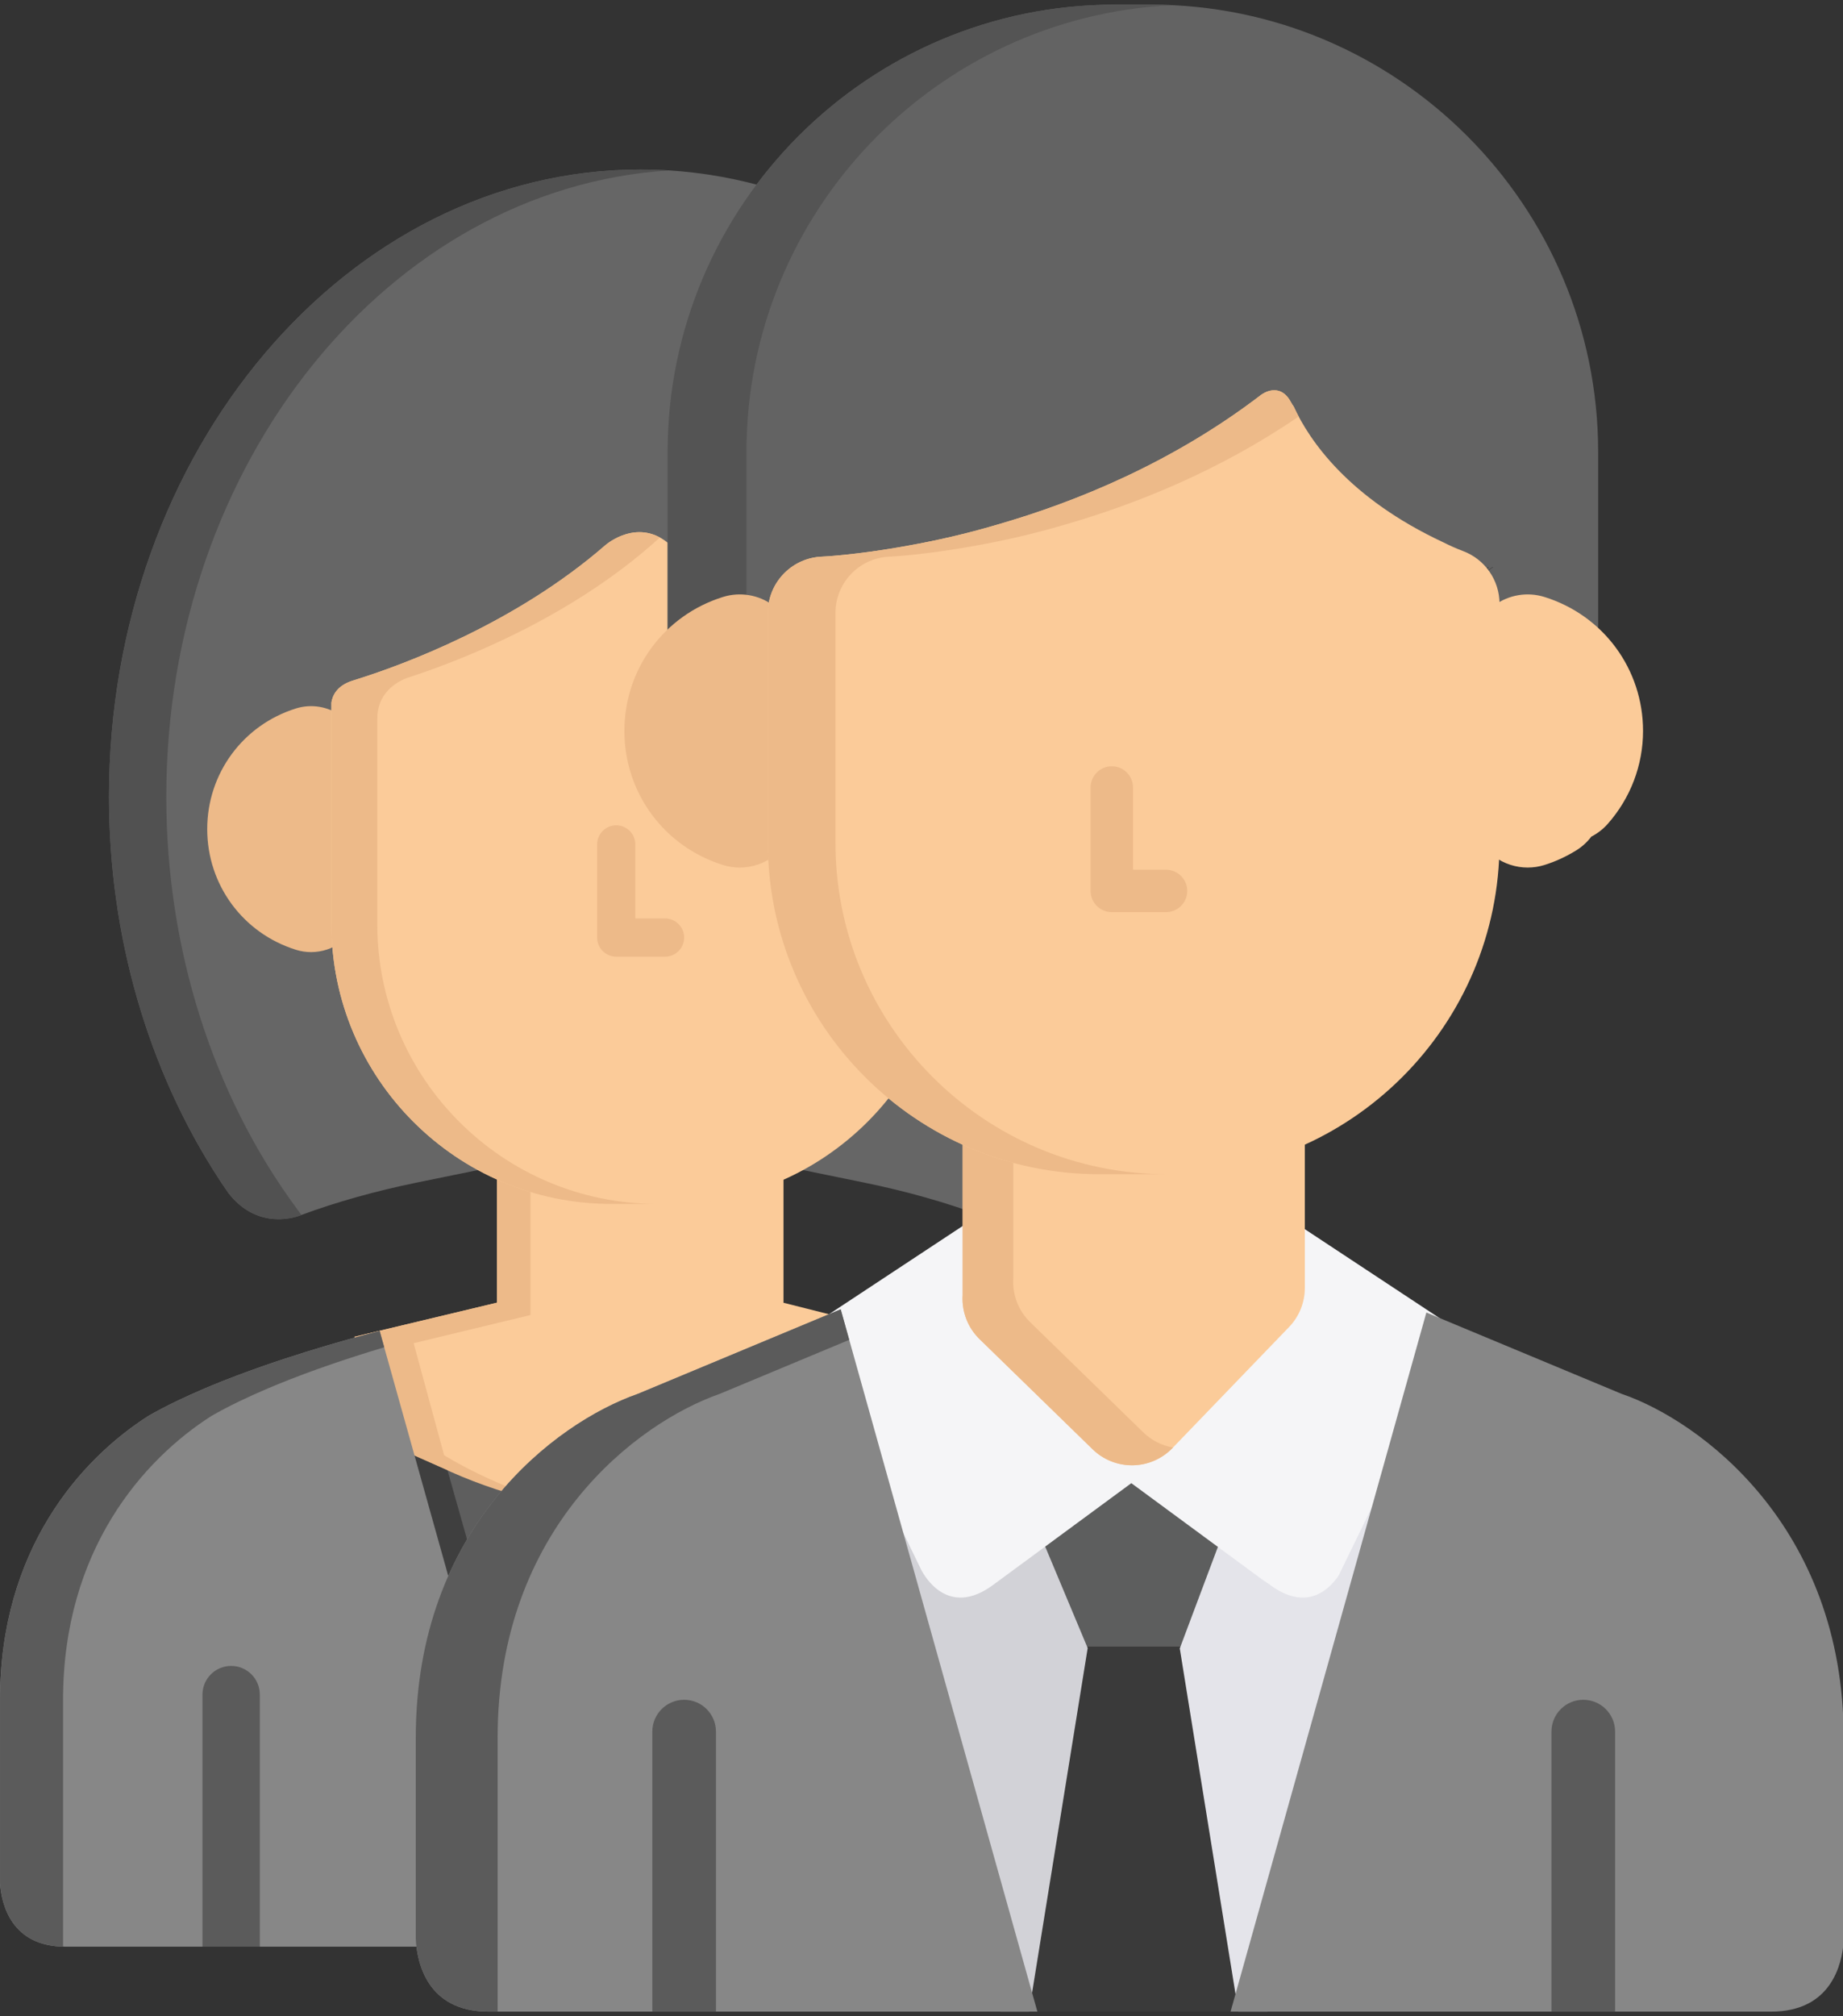 <?xml version="1.0" encoding="utf-8"?>
<!-- Generator: Adobe Illustrator 16.0.0, SVG Export Plug-In . SVG Version: 6.00 Build 0)  -->
<!DOCTYPE svg PUBLIC "-//W3C//DTD SVG 1.1//EN" "http://www.w3.org/Graphics/SVG/1.1/DTD/svg11.dtd">
<svg version="1.1" id="Layer_1" xmlns="http://www.w3.org/2000/svg" xmlns:xlink="http://www.w3.org/1999/xlink" x="0px" y="0px"
	 width="512px" height="560px" viewBox="0 0 512 560" enable-background="new 0 0 512 560" xml:space="preserve">
<rect x="0" y="0" width="512" height="560" fill="#333333" stroke="none"/>
<g>
	<g>
		<path fill="#666666" d="M294.188,328.526c0.508-0.855,1.019-1.545,1.525-2.1c19.328-30.141,29.875-67.024,29.875-105.104
			c0-96.075-66.238-174.241-147.656-174.241c-81.419,0-147.656,78.166-147.656,174.241c0,38.509,10.781,75.786,30.536,106.108
			c0.206,0.285,0.416,0.609,0.626,0.958c0.642,0.964,1.287,1.926,1.949,2.876c7.378,9.584,16.848,7.374,19.581,6.464
			c0.257-0.096,0.519-0.189,0.776-0.285l0.004-0.004c9.755-3.607,20.583-6.649,32.283-9.042l20.453-4.176l-15.427-14.066
			c-12.547-11.438-20.714-26.95-22.991-43.684l-1.153-8.45l-8.503-0.693c-14.005-1.143-24.979-13.044-24.979-27.106
			c0-14.013,10.5-25.65,24.421-27.068l9.378-0.957l0.127-7.458c9.45-2.784,51.104-16.252,80.373-44.907
			c6.896,8.05,32.75,34.655,80.786,45.056l0.123,7.31l9.375,0.957c13.922,1.422,24.416,13.056,24.416,27.068
			c0,14.063-10.967,25.964-24.972,27.106l-8.503,0.693l-1.157,8.454c-2.277,16.726-10.44,32.233-22.987,43.68l-15.423,14.06
			l20.449,4.184c12.223,2.495,23.494,5.703,33.595,9.537C277.125,338.979,287.126,340.416,294.188,328.526z"/>
		<path fill="#FBCB99" d="M217.66,361.827v-38.576l-13.3,3.47c-5.953,1.558-12.104,2.345-18.286,2.345h-16.286
			c-6.218,0-12.408-0.801-18.405-2.376l-13.316-3.502v38.616l-39.602,9.475l8.614,30.741l3.569,2.172
			c5.347,3.255,19.922,11.296,39.804,15.659c9.343,2.049,18.777,3.081,28.013,3.081h0.004c22.9,0,45.313-6.32,66.614-18.789
			l3.707-2.161l8.456-30.173L217.66,361.827z"/>
		<path fill="#EDBA89" d="M163.19,419.843c-19.878-4.355-34.458-12.396-39.804-15.656l0,0l-8.472-31.127l32.457-7.825v-37.15
			l-9.304-4.896v38.616l-39.602,9.475l8.614,30.741l3.569,2.167c5.347,3.26,19.922,11.301,39.804,15.656
			c9.343,2.057,18.777,3.089,28.013,3.089h0.004c2.087,0,4.167-0.07,6.238-0.174C177.571,422.389,170.362,421.415,163.19,419.843z"
			/>
		<path fill="#5E5E5E" d="M230.58,408.678c-16.873,7.647-34.525,11.519-52.467,11.519c-9.288,0-18.63-1.042-27.76-3.09
			c-8.583-1.93-17.019-4.718-25.083-8.302l-15.51-6.88l39.25,138.757h57.841l39.337-139.078L230.58,408.678z"/>
		<polygon fill="#3F3F3F" points="109.757,401.917 149.011,540.673 161.748,540.673 124.328,408.389 		"/>
		<g>
			<path fill="#878787" d="M312.989,393.219c-4.722-2.701-10.068-5.247-15.652-7.62l-2.526-1.054
				c-17.189-7.033-36.078-12.325-46.003-14.892l-47.904,171.02h135.212c15.066,0,17.744-11.85,18.156-17.569v-50.973
				C354.271,430.457,331.934,405.291,312.989,393.219z"/>
			<path fill="#878787" d="M105.468,369.653c-9.929,2.565-28.813,7.857-45.999,14.892l-2.531,1.054
				c-5.584,2.373-10.931,4.919-15.652,7.62C22.342,405.291,0,430.457,0,472.131v50.98c0.42,5.712,3.098,17.562,18.164,17.562
				h135.208L105.468,369.653z"/>
		</g>
		<g>
			<path fill="#5B5B5B" d="M17.518,523.104v-26.946v-24.025c0-41.674,22.346-66.84,41.286-78.912
				c4.725-2.7,10.068-5.247,15.652-7.62l2.527-1.054c10.052-4.118,20.674-7.628,29.76-10.353l-1.275-4.539
				c-9.925,2.565-28.813,7.857-45.999,14.892l-2.531,1.054c-5.581,2.373-10.927,4.92-15.648,7.62
				c-18.944,12.072-41.286,37.238-41.286,78.912v50.974c0.412,5.633,3.022,17.213,17.514,17.554V523.104z"/>
			<path fill="#5B5B5B" d="M297.096,540.673V470.65c0-4.396-3.564-7.957-7.962-7.957c-4.399,0-7.957,3.561-7.957,7.957v70.022
				H297.096z"/>
			<path fill="#5B5B5B" d="M72.175,540.673V470.65c0-4.396-3.564-7.957-7.961-7.957c-4.4,0-7.965,3.561-7.965,7.957v70.022H72.175z"
				/>
		</g>
		<path fill="#FBCB99" d="M273.48,196.767c-4.276-1.333-8.926-0.557-12.535,2.099c-3.611,2.654-5.742,6.87-5.742,11.35v40.137
			c0,4.476,2.131,8.689,5.742,11.342c2.447,1.802,5.375,2.742,8.346,2.742c1.398,0,2.816-0.206,4.188-0.64
			c2.701-0.842,5.354-2.054,7.885-3.604c1.494-0.91,2.797-2.099,3.854-3.489c1.558-0.8,2.943-1.883,4.103-3.189
			c5.691-6.438,8.826-14.687,8.826-23.235C298.145,214.833,288.234,201.364,273.48,196.767z"/>
		<path fill="#EDBA89" d="M94.77,198.863c-3.608-2.653-8.262-3.43-12.539-2.101c-14.75,4.602-24.663,18.07-24.663,33.515
			c0,15.452,9.914,28.921,24.663,33.519c1.374,0.434,2.788,0.64,4.194,0.64c2.967,0,5.897-0.94,8.345-2.738
			c3.616-2.656,5.743-6.87,5.743-11.346v-40.141C100.513,205.735,98.386,201.52,94.77,198.863z"/>
		<path fill="#FBCB99" d="M263.71,197.311c0,0,0.06-0.293,0.08-0.752v-0.703c-0.087-1.688-0.824-4.439-4.321-6.146l-3.81-0.915
			c-36.862-8.854-58.922-26.701-69.375-37.373v-0.004c-8.888-8.135-18.104,0-18.104,0h-0.004
			c-25.103,21.837-56.229,33.21-68.685,37.145l-1.671,0.527c0,0.002,0,0.002,0,0.002c-4.254,1.396-5.458,4.105-5.751,6.034v61.528
			c0,42.857,34.866,77.723,77.719,77.723h16.286c42.854,0,77.716-34.865,77.716-77.723v-59.409L263.71,197.311z"/>
		<g>
			<path fill="#EDBA89" d="M183.322,149.286c-7.862-4.287-15.142,2.131-15.142,2.131h-0.004
				c-25.103,21.837-56.229,33.21-68.685,37.145l-1.671,0.527c0,0.002,0,0.002,0,0.002c-4.254,1.396-5.458,4.105-5.751,6.034v61.528
				c0,42.857,34.866,77.723,77.719,77.723h12.742c-42.858,0-77.719-34.865-77.719-77.723v-57.041c0-7.011,5.141-10.076,8.091-11.265
				c0.634-0.203,1.299-0.419,2.012-0.659h0.008l0,0c14.234-4.736,44.248-16.533,68.055-38.093L183.322,149.286z"/>
			<path fill="#EDBA89" d="M184.755,255.091c2.927,0,5.307,2.38,5.307,5.307c0,2.925-2.38,5.308-5.307,5.308H171.19
				c-2.923,0-5.303-2.383-5.303-5.308v-25.872c0-2.923,2.38-5.308,5.303-5.308c2.931,0,5.307,2.385,5.307,5.308v20.565H184.755z"/>
		</g>
		<path fill="#515151" d="M61.438,328.392c0.642,0.968,1.287,1.926,1.949,2.881c7.671,9.961,17.609,7.172,19.878,6.355
			c0.162-0.056,0.321-0.119,0.483-0.183l-1.279-1.728c-23.387-31.677-36.271-72.297-36.271-114.395
			c0-92.924,61.964-169.089,139.695-173.986c-2.634-0.166-5.292-0.255-7.96-0.255c-81.419,0-147.656,78.166-147.656,174.241
			c0,38.509,10.785,75.786,30.536,106.108C61.018,327.719,61.228,328.043,61.438,328.392z"/>
	</g>
	<g>
		<g>
		</g>
		<g>
			<g>
				<polygon fill="#5D5E5E" points="338.52,457.306 350.238,426.097 314.288,399.644 278.218,426.188 291.253,457.306 				"/>
				<polygon fill="#3A3A3A" points="291.253,457.306 291.938,458.949 275.854,558.71 354.052,558.71 337.939,458.854 
					338.52,457.306 				"/>
			</g>
			<polygon fill="#D2D2D7" points="285.878,558.71 302.168,457.738 286.425,420.151 235.923,372.133 245.813,444.129 
				277.904,558.71 			"/>
			<polygon fill="#E4E4EA" points="352.146,558.71 384.611,442.811 394.502,370.798 341.953,420.009 327.75,457.833 344.023,558.71 
							"/>
			<path fill="#F5F5F7" d="M352.896,440.231c10.393,7.647,16.678,0.84,19.022-2.701l33.115-68.06l-42.735-28.208l-10.083,18.163
				l-37.586,39.014l-36.573-35.622l-7.089-24.64l-47.413,31.288l32.331,66.452c0.891,1.771,7.446,13.51,19.95,4.321l38.454-28.304
				l36.647,26.973C351.518,439.258,352.163,439.689,352.896,440.231z"/>
			<path fill="#636363" d="M319.736,1.29h-10.023c-68.507,0-124.237,55.739-124.237,124.244v16.567v15.51v26.202
				c0,0,28.287-2.805,31.764-16.522l-0.024-0.012c1.196-1.299,2.198-2.778,2.899-4.434c16.048-0.485,90.994-1.065,133.793-52.758
				c5.109,14.941,22.39,43.236,55.631,52.147c0.689,1.803,1.707,3.427,2.95,4.834l-0.273,0.224
				c3.474,13.718,31.765,16.522,31.765,16.522v-26.311V142.1v-16.567C443.982,57.029,388.245,1.29,319.736,1.29z M413.414,158.37
				l1.196-0.865h0.167l-1.949,1.441L413.414,158.37z M412.804,158.744l0.131-0.424l0.416-0.815h0.171l-0.495,1.025L412.804,158.744z
				 M409.509,161.293l-0.048-0.065l3.066-2.218l-0.729,0.699l-2.238,1.655L409.509,161.293z M412.036,160.57l-0.958,1.986
				c-0.008-0.002-0.012-0.002-0.021-0.006l-0.131-0.062c-0.022-0.008-0.051-0.025-0.066-0.036l1.563-3.108l0.04-0.038
				L412.036,160.57z"/>
			<path fill="#545454" d="M207.375,157.609v-15.508v-16.569c0-66.519,52.542-120.98,118.305-124.09
				c-1.974-0.095-3.949-0.152-5.941-0.152h-10.024c-68.507,0-124.237,55.737-124.237,124.242v16.569v15.508v26.204
				c0,0,12.5-1.248,21.898-6.104V157.609L207.375,157.609z"/>
			<path fill="#FBCB99" d="M429.059,165.803c-4.752-1.483-9.917-0.616-13.925,2.33c-4.004,2.949-6.373,7.629-6.373,12.604v44.575
				c0,4.969,2.364,9.65,6.373,12.595c2.722,2.004,5.978,3.048,9.269,3.048c1.557,0,3.133-0.231,4.653-0.711
				c3.002-0.935,5.945-2.283,8.757-4.008c1.652-1.011,3.105-2.329,4.273-3.872c1.731-0.887,3.271-2.091,4.563-3.547
				c6.316-7.143,9.802-16.306,9.802-25.799C456.45,185.863,445.444,170.905,429.059,165.803z"/>
			<path fill="#EDBA89" d="M214.777,168.131c-4.008-2.948-9.177-3.812-13.925-2.333c-16.381,5.107-27.392,20.065-27.392,37.221
				c0,17.159,11.006,32.112,27.392,37.222c1.521,0.483,3.093,0.715,4.654,0.715c3.291,0,6.551-1.044,9.271-3.048
				c4.008-2.948,6.373-7.626,6.373-12.599v-44.581C221.149,175.759,218.785,171.08,214.777,168.131z"/>
			<path fill="#FBCB99" d="M357.661,303.02c-3.074-2.945-7.205-4.49-11.49-4.332l-0.526,0.023c-0.951,0.035-1.905,0.158-2.84,0.359
				c-6.045,1.344-12.199,2.033-18.287,2.033h-19.121c-6.273,0-12.606-0.723-18.83-2.151c-4.653-1.073-9.524,0.044-13.243,3.011
				c-3.731,2.971-5.901,7.474-5.901,12.234v45.499l-0.008,0.157c-0.246,4.513,1.47,8.912,4.702,12.064l31.431,30.615
				c2.928,2.849,6.844,4.437,10.916,4.437c0.079,0,0.167,0,0.25,0c4.167-0.07,8.131-1.79,11.016-4.793l32.381-33.608
				c2.813-2.915,4.381-6.806,4.381-10.854v-43.399C362.488,310.046,360.746,305.967,357.661,303.02z"/>
			<path fill="#EDBA89" d="M317.63,397.837l-31.435-30.606c-3.236-3.156-4.951-7.558-4.702-12.072l0.012-0.15V309.5
				c0-4.001,1.548-7.811,4.253-10.688c-4.4-0.771-8.927,0.354-12.436,3.146c-3.727,2.971-5.897,7.478-5.897,12.238v45.495
				l-0.012,0.153c-0.242,4.521,1.47,8.92,4.702,12.072l31.431,30.615c2.927,2.849,6.845,4.437,10.916,4.437c0.083,0,0.17,0,0.253,0
				c4.163-0.07,8.127-1.795,11.012-4.797l0.143-0.146C322.783,401.497,319.9,400.055,317.63,397.837z"/>
			<path fill="#FBCB99" d="M406.404,153.035c-1.894-0.705-3.676-1.526-5.427-2.4c-26.278-12.262-37.189-28.215-41.583-37.734
				c-0.262-0.358-0.526-0.753-0.787-1.252c-3.142-5.776-8.041-2.119-8.041-2.119l-0.021-0.012
				c-24.548,18.825-51.356,29.836-73.647,36.242c-8.679,2.564-16.991,4.42-24.508,5.767c-14.939,2.74-24.544,3.104-24.544,3.104
				c-8.187,0.587-14.524,7.403-14.524,15.605v63.823c0,50.77,41.306,92.066,92.073,92.066h19.123
				c50.758,0,92.061-41.297,92.061-92.066v-66.366C416.583,161.158,412.519,155.316,406.404,153.035z"/>
			<path fill="#EDBA89" d="M232.097,234.06v-63.823c0-8.202,6.337-15.017,14.516-15.605c0,0,9.604-0.364,24.552-3.104
				c7.517-1.347,15.831-3.202,24.512-5.767c19.724-5.672,42.989-14.96,65.101-30.069c-0.519-0.977-0.978-1.909-1.381-2.79
				c-0.263-0.358-0.527-0.753-0.789-1.252c-3.145-5.778-8.041-2.119-8.041-2.119l-0.02-0.012
				c-24.548,18.825-51.357,29.836-73.648,36.24c-8.678,2.566-16.99,4.422-24.507,5.767c-14.939,2.742-24.544,3.106-24.544,3.106
				c-8.187,0.585-14.528,7.403-14.528,15.604v63.825c0,50.77,41.306,92.066,92.078,92.066h18.758
				C273.398,326.126,232.097,284.829,232.097,234.06z"/>
			<g>
				<path fill="#878787" d="M135.715,558.71h152.477L233.55,363.649l-56.352,23.485l-0.075,0.027
					c-22.885,8.032-61.616,37.179-61.616,95.424v55.939C115.809,544.555,118.359,558.71,135.715,558.71z"/>
				<path fill="#878787" d="M512.188,539.2v-56.605c0-58.966-40.283-88.19-61.702-95.467l-54.229-22.592L341.861,558.71h150.154
					C508.754,558.71,511.725,545.545,512.188,539.2z"/>
			</g>
			<g>
				<path fill="#5B5B5B" d="M233.55,363.649l-56.352,23.485l-0.075,0.027c-22.885,8.032-61.616,37.179-61.616,95.424v55.939
					c0.301,6.027,2.852,20.184,20.207,20.184h2.531v-76.123c0-58.245,38.727-87.392,61.615-95.424l0.079-0.027l35.982-15.003
					L233.55,363.649z"/>
				<path fill="#5B5B5B" d="M448.688,558.71v-77.763c0-4.889-3.956-8.85-8.84-8.85c-4.888,0-8.84,3.961-8.84,8.85v77.763H448.688z"
					/>
				<path fill="#5B5B5B" d="M198.899,558.71v-77.763c0-4.889-3.953-8.85-8.836-8.85s-8.844,3.961-8.844,8.85v77.763H198.899z"/>
			</g>
			<path fill="#EDBA89" d="M323.928,241.558c3.252,0,5.895,2.642,5.895,5.891c0,3.25-2.643,5.894-5.895,5.894H308.87
				c-3.251,0-5.897-2.644-5.897-5.894v-28.73c0-3.249,2.646-5.896,5.897-5.896c3.248,0,5.894,2.647,5.894,5.896v22.84
				L323.928,241.558L323.928,241.558z"/>
		</g>
	</g>
</g>
</svg>
